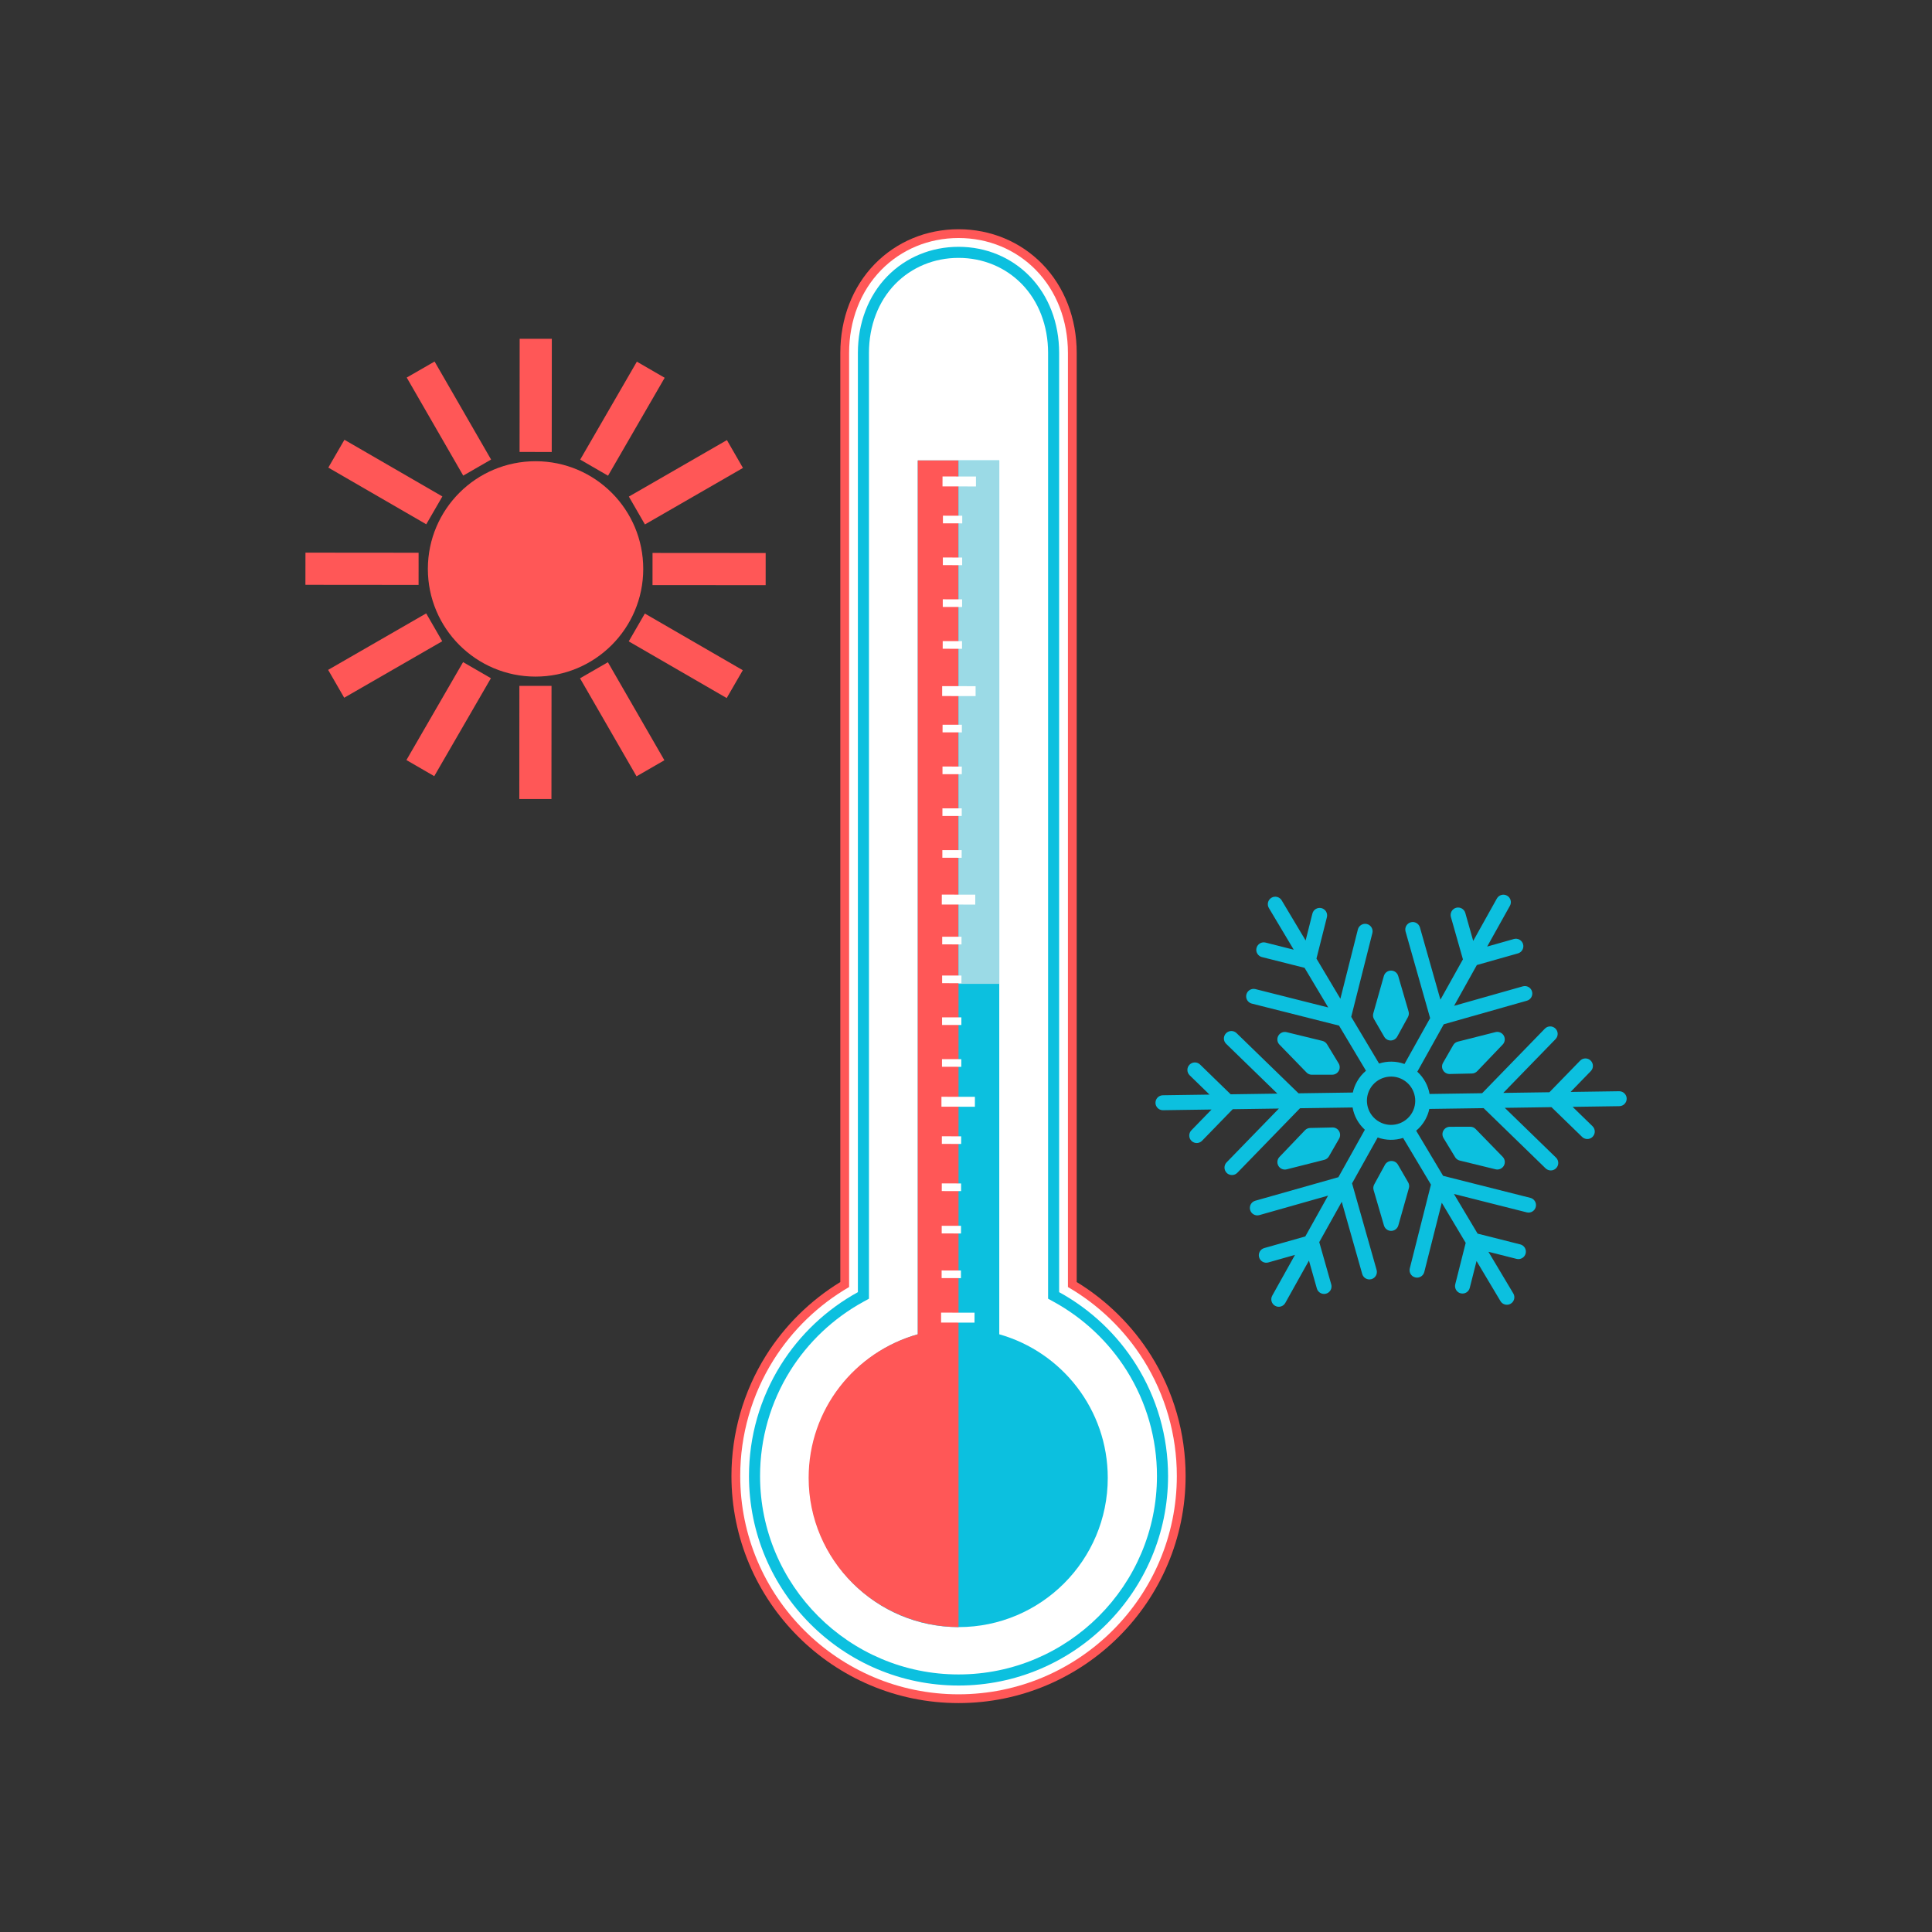 <svg xmlns="http://www.w3.org/2000/svg" xmlns:xlink="http://www.w3.org/1999/xlink" width="500" zoomAndPan="magnify" viewBox="0 0 375 375" height="500" preserveAspectRatio="xMidYMid meet" version="1.0"><rect x="0" y="0" width="375" height="375" fill="#333333" stroke="none"/><defs><clipPath id="3443679116"><path d="M 59.258 107 L 82 107 L 82 114 L 59.258 114 Z M 59.258 107 " clip-rule="nonzero"/></clipPath><clipPath id="dd746ef1cf"><path d="M 141 44.414 L 231 44.414 L 231 330.914 L 141 330.914 Z M 141 44.414 " clip-rule="nonzero"/></clipPath><clipPath id="b6b5268047"><path d="M 224 173 L 315.758 173 L 315.758 254 L 224 254 Z M 224 173 " clip-rule="nonzero"/></clipPath></defs><path fill="#ff5757" d="M 83.047 110.41 C 83.039 121.953 92.391 131.32 103.934 131.328 C 115.477 131.336 124.844 121.988 124.852 110.441 C 124.863 98.898 115.512 89.531 103.969 89.523 C 92.422 89.516 83.059 98.863 83.047 110.41 " fill-opacity="1" fill-rule="nonzero"/><path fill="#ff5757" d="M 107.09 87.727 L 100.848 87.723 L 100.867 65.758 L 107.109 65.762 L 107.09 87.727 " fill-opacity="1" fill-rule="nonzero"/><path fill="#ff5757" d="M 107.035 155.094 L 100.797 155.09 L 100.812 133.125 L 107.051 133.133 L 107.035 155.094 " fill-opacity="1" fill-rule="nonzero"/><path fill="#ff5757" d="M 95.32 89.199 L 89.914 92.316 L 78.945 73.285 L 84.352 70.172 L 95.32 89.199 " fill-opacity="1" fill-rule="nonzero"/><path fill="#ff5757" d="M 128.957 147.566 L 123.551 150.684 L 112.582 131.656 L 117.992 128.539 L 128.957 147.566 " fill-opacity="1" fill-rule="nonzero"/><path fill="#ff5757" d="M 85.863 96.359 L 82.738 101.762 L 63.727 90.762 L 66.852 85.359 L 85.863 96.359 " fill-opacity="1" fill-rule="nonzero"/><path fill="#ff5757" d="M 144.176 130.09 L 141.051 135.492 L 122.039 124.492 L 125.164 119.09 L 144.176 130.09 " fill-opacity="1" fill-rule="nonzero"/><g clip-path="url(#3443679116)"><path fill="#ff5757" d="M 81.25 107.289 L 81.246 113.531 L 59.281 113.512 L 59.289 107.27 L 81.25 107.289 " fill-opacity="1" fill-rule="nonzero"/></g><path fill="#ff5757" d="M 148.617 107.34 L 148.613 113.582 L 126.652 113.566 L 126.656 107.324 L 148.617 107.34 " fill-opacity="1" fill-rule="nonzero"/><path fill="#ff5757" d="M 82.723 119.059 L 85.84 124.465 L 66.809 135.43 L 63.691 130.023 L 82.723 119.059 " fill-opacity="1" fill-rule="nonzero"/><path fill="#ff5757" d="M 141.094 85.422 L 144.207 90.828 L 125.18 101.793 L 122.062 96.387 L 141.094 85.422 " fill-opacity="1" fill-rule="nonzero"/><path fill="#ff5757" d="M 89.883 128.516 L 95.285 131.641 L 84.289 150.652 L 78.887 147.527 L 89.883 128.516 " fill-opacity="1" fill-rule="nonzero"/><path fill="#ff5757" d="M 123.613 70.199 L 129.016 73.324 L 118.02 92.336 L 112.617 89.211 L 123.613 70.199 " fill-opacity="1" fill-rule="nonzero"/><path fill="#ff5757" d="M 186.051 327.586 C 163.387 327.586 144.949 309.152 144.949 286.488 C 144.949 278.762 147.109 271.23 151.195 264.695 C 154.648 259.18 159.438 254.5 165.035 251.156 L 166.086 250.531 L 166.086 68.5 C 166.086 62.57 168.16 57.18 171.926 53.316 C 175.613 49.551 180.629 47.477 186.051 47.477 C 191.469 47.477 196.484 49.551 200.168 53.316 C 203.938 57.18 206.012 62.57 206.012 68.5 L 206.012 250.531 L 207.059 251.156 C 212.66 254.496 217.445 259.176 220.902 264.695 C 224.988 271.219 227.148 278.754 227.148 286.488 C 227.148 309.152 208.711 327.586 186.051 327.586 " fill-opacity="1" fill-rule="nonzero"/><g clip-path="url(#dd746ef1cf)"><path fill="#ff5757" d="M 186.051 330.566 C 161.746 330.566 141.973 310.793 141.973 286.484 C 141.973 278.203 144.289 270.121 148.668 263.117 C 152.293 257.328 157.273 252.414 163.105 248.844 L 163.105 68.5 C 163.105 61.789 165.484 55.66 169.797 51.238 C 174.047 46.891 179.82 44.496 186.051 44.496 C 192.277 44.496 198.047 46.891 202.297 51.234 C 206.613 55.66 208.988 61.789 208.988 68.5 L 208.988 248.844 C 214.82 252.406 219.797 257.324 223.426 263.113 C 227.809 270.113 230.125 278.195 230.125 286.484 C 230.125 310.793 210.355 330.566 186.051 330.566 " fill-opacity="1" fill-rule="nonzero"/></g><path fill="#ffffff" d="M 186.051 328.863 C 162.688 328.863 143.676 309.852 143.676 286.484 C 143.676 278.523 145.902 270.754 150.113 264.02 C 153.777 258.172 158.844 253.277 164.812 249.812 L 164.812 68.5 C 164.812 62.238 167.016 56.527 171.016 52.43 C 174.941 48.41 180.281 46.199 186.051 46.199 C 191.816 46.199 197.156 48.41 201.082 52.426 C 205.082 56.527 207.285 62.238 207.285 68.5 L 207.285 249.812 C 213.25 253.273 218.316 258.168 221.984 264.02 C 226.195 270.746 228.422 278.516 228.422 286.484 C 228.422 309.852 209.414 328.863 186.051 328.863 " fill-opacity="1" fill-rule="nonzero"/><path fill="#0cc0df" d="M 226.719 286.488 C 226.719 308.914 208.473 327.16 186.051 327.16 C 163.625 327.16 145.379 308.914 145.379 286.488 C 145.379 278.836 147.52 271.383 151.559 264.926 C 155.258 259.02 160.422 254.152 166.516 250.805 L 166.516 68.5 C 166.516 62.684 168.547 57.398 172.234 53.617 C 175.836 49.938 180.738 47.906 186.051 47.906 C 191.359 47.906 196.262 49.938 199.859 53.617 C 203.547 57.398 205.578 62.684 205.578 68.5 L 205.578 250.805 C 211.68 254.152 216.84 259.02 220.539 264.926 C 224.578 271.375 226.719 278.836 226.719 286.488 " fill-opacity="1" fill-rule="nonzero"/><path fill="#ffffff" d="M 186.051 325.008 C 164.812 325.008 147.527 307.727 147.527 286.488 C 147.527 279.246 149.551 272.184 153.379 266.062 C 156.871 260.488 161.773 255.863 167.551 252.691 L 168.664 252.078 L 168.664 68.5 C 168.664 63.25 170.48 58.496 173.773 55.117 C 176.969 51.855 181.328 50.055 186.051 50.055 C 190.773 50.055 195.129 51.855 198.324 55.121 C 201.617 58.496 203.434 63.25 203.434 68.5 L 203.434 252.078 L 204.547 252.691 C 210.32 255.859 215.219 260.484 218.715 266.062 C 222.543 272.18 224.566 279.242 224.566 286.488 C 224.566 307.727 207.293 325.008 186.051 325.008 " fill-opacity="1" fill-rule="nonzero"/><path fill="#0cc0df" d="M 193.957 258.984 L 193.957 89.367 L 178.141 89.367 L 178.141 258.984 C 165.988 262.422 157.082 273.598 157.082 286.855 C 157.082 302.855 170.051 315.82 186.047 315.82 C 202.047 315.82 215.016 302.855 215.016 286.855 C 215.016 273.598 206.109 262.422 193.957 258.984 " fill-opacity="1" fill-rule="nonzero"/><path fill="#ff5757" d="M 186.047 89.367 L 178.141 89.367 L 178.141 258.984 C 165.855 262.422 156.957 273.598 156.957 286.855 C 156.957 302.789 169.965 315.715 186.047 315.816 L 186.047 89.367 " fill-opacity="1" fill-rule="nonzero"/><path fill="#9bdae6" d="M 193.957 190.969 L 186.047 190.969 L 186.047 89.367 L 193.957 89.367 L 193.957 190.969 " fill-opacity="1" fill-rule="nonzero"/><path fill="#ffffff" d="M 189.434 94.418 L 182.938 94.406 L 182.945 92.48 L 189.434 92.492 L 189.434 94.418 " fill-opacity="1" fill-rule="nonzero"/><path fill="#ffffff" d="M 189.363 135.113 L 182.871 135.102 L 182.875 133.176 L 189.363 133.188 L 189.363 135.113 " fill-opacity="1" fill-rule="nonzero"/><path fill="#ffffff" d="M 189.293 175.578 L 182.801 175.57 L 182.805 173.641 L 189.297 173.652 L 189.293 175.578 " fill-opacity="1" fill-rule="nonzero"/><path fill="#ffffff" d="M 189.227 214.82 L 182.734 214.809 L 182.734 212.883 L 189.23 212.895 L 189.227 214.82 " fill-opacity="1" fill-rule="nonzero"/><path fill="#ffffff" d="M 189.152 256.719 L 182.664 256.711 L 182.664 254.781 L 189.16 254.793 L 189.152 256.719 " fill-opacity="1" fill-rule="nonzero"/><path fill="#ffffff" d="M 186.77 101.586 L 183.02 101.578 L 183.023 100.094 L 186.77 100.102 L 186.77 101.586 " fill-opacity="1" fill-rule="nonzero"/><path fill="#ffffff" d="M 186.754 109.699 L 183.004 109.691 L 183.008 108.211 L 186.754 108.219 L 186.754 109.699 " fill-opacity="1" fill-rule="nonzero"/><path fill="#ffffff" d="M 186.742 117.816 L 182.992 117.809 L 182.992 116.324 L 186.742 116.332 L 186.742 117.816 " fill-opacity="1" fill-rule="nonzero"/><path fill="#ffffff" d="M 186.727 125.93 L 182.977 125.922 L 182.98 124.438 L 186.727 124.445 L 186.727 125.93 " fill-opacity="1" fill-rule="nonzero"/><path fill="#ffffff" d="M 186.699 142.156 L 182.949 142.148 L 182.953 140.668 L 186.699 140.672 L 186.699 142.156 " fill-opacity="1" fill-rule="nonzero"/><path fill="#ffffff" d="M 186.684 150.27 L 182.938 150.266 L 182.938 148.781 L 186.688 148.789 L 186.684 150.27 " fill-opacity="1" fill-rule="nonzero"/><path fill="#ffffff" d="M 186.672 158.383 L 182.922 158.379 L 182.926 156.895 L 186.672 156.902 L 186.672 158.383 " fill-opacity="1" fill-rule="nonzero"/><path fill="#ffffff" d="M 186.656 166.496 L 182.91 166.492 L 182.91 165.008 L 186.66 165.012 L 186.656 166.496 " fill-opacity="1" fill-rule="nonzero"/><path fill="#ffffff" d="M 186.629 183.309 L 182.879 183.301 L 182.883 181.82 L 186.629 181.824 L 186.629 183.309 " fill-opacity="1" fill-rule="nonzero"/><path fill="#ffffff" d="M 186.613 190.84 L 182.867 190.832 L 182.867 189.352 L 186.617 189.355 L 186.613 190.84 " fill-opacity="1" fill-rule="nonzero"/><path fill="#ffffff" d="M 186.602 198.953 L 182.855 198.949 L 182.855 197.465 L 186.602 197.469 L 186.602 198.953 " fill-opacity="1" fill-rule="nonzero"/><path fill="#ffffff" d="M 186.586 207.066 L 182.84 207.059 L 182.84 205.578 L 186.59 205.586 L 186.586 207.066 " fill-opacity="1" fill-rule="nonzero"/><path fill="#ffffff" d="M 186.562 222.039 L 182.812 222.031 L 182.816 220.551 L 186.566 220.559 L 186.562 222.039 " fill-opacity="1" fill-rule="nonzero"/><path fill="#ffffff" d="M 186.547 231.191 L 182.797 231.184 L 182.801 229.699 L 186.547 229.707 L 186.547 231.191 " fill-opacity="1" fill-rule="nonzero"/><path fill="#ffffff" d="M 186.531 239.418 L 182.785 239.41 L 182.785 237.926 L 186.535 237.934 L 186.531 239.418 " fill-opacity="1" fill-rule="nonzero"/><path fill="#ffffff" d="M 186.516 248.086 L 182.77 248.078 L 182.77 246.594 L 186.52 246.602 L 186.516 248.086 " fill-opacity="1" fill-rule="nonzero"/><g clip-path="url(#b6b5268047)"><path fill="#0cc0df" d="M 267.723 217.746 C 265.465 216.484 264.652 213.625 265.91 211.367 C 267.172 209.109 270.035 208.297 272.293 209.555 C 274.551 210.816 275.363 213.68 274.105 215.938 C 272.84 218.195 269.98 219.008 267.723 217.746 Z M 293.734 251.059 L 288.902 242.969 L 294.367 244.348 C 295.145 244.543 295.934 244.074 296.129 243.297 C 296.328 242.52 295.855 241.73 295.078 241.535 L 286.801 239.445 L 282.211 231.75 L 296.332 235.316 C 297.109 235.516 297.898 235.043 298.094 234.266 C 298.289 233.488 297.82 232.699 297.043 232.504 L 280.109 228.23 L 274.879 219.469 C 275.57 218.891 276.172 218.18 276.637 217.348 C 277.012 216.672 277.277 215.965 277.43 215.242 L 287.973 215.09 L 299.996 226.773 C 300.09 226.863 300.191 226.941 300.305 226.996 C 300.863 227.309 301.582 227.223 302.047 226.742 C 302.605 226.168 302.594 225.25 302.02 224.691 L 292.078 215.031 L 301.141 214.898 L 307.086 220.672 C 307.18 220.766 307.281 220.84 307.391 220.898 C 307.949 221.211 308.668 221.125 309.133 220.641 C 309.691 220.07 309.68 219.152 309.105 218.594 L 305.246 214.84 L 314.309 214.707 C 315.109 214.699 315.75 214.039 315.738 213.238 C 315.727 212.438 315.066 211.797 314.266 211.809 L 304.848 211.945 L 308.773 207.902 C 309.332 207.328 309.316 206.41 308.742 205.852 C 308.168 205.293 307.25 205.305 306.691 205.883 L 300.742 212.004 L 291.785 212.133 L 301.934 201.688 C 302.492 201.113 302.477 200.195 301.906 199.637 C 301.332 199.078 300.414 199.09 299.855 199.664 L 287.684 212.191 L 277.48 212.34 C 277.191 210.703 276.371 209.172 275.098 208.02 L 280.234 198.812 L 296.367 194.238 C 297.137 194.023 297.586 193.219 297.367 192.449 C 297.148 191.68 296.348 191.23 295.574 191.449 L 282.238 195.23 L 286.656 187.312 L 294.629 185.055 C 295.398 184.836 295.844 184.035 295.629 183.262 C 295.41 182.492 294.605 182.043 293.836 182.262 L 288.656 183.73 L 293.074 175.816 C 293.465 175.117 293.215 174.234 292.516 173.844 C 291.816 173.449 290.934 173.703 290.543 174.402 L 285.949 182.629 L 284.414 177.203 C 284.195 176.434 283.391 175.988 282.621 176.203 C 281.852 176.422 281.402 177.227 281.621 177.996 L 283.953 186.207 L 279.586 194.035 L 275.609 180.02 C 275.391 179.25 274.59 178.801 273.82 179.02 C 273.051 179.238 272.602 180.043 272.82 180.812 L 277.586 197.617 L 272.613 206.52 C 270.988 205.926 269.254 205.926 267.68 206.434 L 262.27 197.371 L 266.375 181.117 C 266.574 180.344 266.102 179.555 265.324 179.355 C 264.547 179.16 263.762 179.633 263.562 180.406 L 260.168 193.852 L 255.523 186.062 L 257.551 178.031 C 257.746 177.254 257.277 176.465 256.5 176.27 C 255.723 176.074 254.934 176.543 254.738 177.32 L 253.422 182.543 L 248.773 174.758 C 248.367 174.07 247.473 173.844 246.785 174.254 C 246.102 174.668 245.875 175.555 246.285 176.242 L 251.113 184.336 L 245.648 182.953 C 244.871 182.758 244.082 183.23 243.887 184.008 C 243.723 184.656 244.027 185.312 244.586 185.625 C 244.691 185.688 244.812 185.734 244.938 185.766 L 253.215 187.855 L 257.809 195.551 L 243.684 191.984 C 242.906 191.789 242.117 192.258 241.922 193.035 C 241.762 193.688 242.062 194.344 242.621 194.656 C 242.73 194.715 242.848 194.766 242.973 194.797 L 259.906 199.07 L 265.137 207.832 C 264.445 208.41 263.844 209.121 263.383 209.953 C 263.004 210.629 262.738 211.336 262.586 212.059 L 252.043 212.211 L 240.02 200.531 C 239.445 199.973 238.527 199.984 237.969 200.559 C 237.41 201.133 237.422 202.055 238 202.609 L 247.941 212.27 L 238.875 212.402 L 232.934 206.629 C 232.359 206.066 231.438 206.086 230.883 206.66 C 230.324 207.234 230.336 208.152 230.91 208.711 L 234.77 212.461 L 225.711 212.59 C 224.906 212.602 224.27 213.262 224.277 214.062 C 224.285 214.602 224.586 215.066 225.023 215.309 C 225.238 215.43 225.488 215.496 225.754 215.492 L 235.168 215.355 L 231.242 219.398 C 230.684 219.973 230.699 220.895 231.273 221.449 C 231.367 221.543 231.469 221.617 231.578 221.676 C 232.137 221.992 232.855 221.898 233.324 221.418 L 239.273 215.297 L 248.234 215.168 L 238.082 225.613 C 237.523 226.191 237.539 227.109 238.113 227.668 C 238.203 227.758 238.309 227.832 238.414 227.891 C 238.977 228.203 239.695 228.117 240.164 227.637 L 252.332 215.109 L 262.535 214.961 C 262.824 216.598 263.648 218.129 264.918 219.281 L 259.781 228.492 L 243.648 233.062 C 242.879 233.281 242.434 234.082 242.652 234.852 C 242.867 235.621 243.672 236.07 244.441 235.852 L 257.781 232.07 L 253.359 239.992 L 245.387 242.25 C 244.617 242.469 244.172 243.27 244.391 244.039 C 244.5 244.426 244.754 244.73 245.078 244.91 C 245.402 245.094 245.793 245.148 246.18 245.039 L 251.359 243.57 L 246.941 251.484 C 246.551 252.184 246.801 253.07 247.5 253.461 C 248.199 253.852 249.086 253.602 249.473 252.902 L 254.066 244.676 L 255.602 250.098 C 255.824 250.867 256.625 251.316 257.395 251.098 C 258.168 250.879 258.613 250.078 258.395 249.305 L 256.066 241.094 L 260.434 233.27 L 264.406 247.281 C 264.516 247.664 264.77 247.973 265.094 248.152 C 265.418 248.332 265.812 248.391 266.199 248.281 C 266.969 248.062 267.414 247.262 267.199 246.492 L 262.434 229.688 L 267.406 220.781 C 269.027 221.375 270.762 221.375 272.34 220.871 L 277.746 229.93 L 273.641 246.184 C 273.477 246.832 273.777 247.492 274.336 247.805 C 274.445 247.863 274.566 247.91 274.691 247.945 C 275.469 248.141 276.258 247.668 276.453 246.891 L 279.848 233.449 L 284.492 241.238 L 282.465 249.27 C 282.301 249.922 282.605 250.582 283.164 250.895 C 283.273 250.953 283.391 251 283.516 251.031 C 284.293 251.227 285.082 250.758 285.277 249.98 L 286.598 244.762 L 291.242 252.547 C 291.379 252.77 291.562 252.949 291.777 253.066 C 292.215 253.312 292.77 253.32 293.23 253.047 C 293.918 252.637 294.141 251.746 293.734 251.059 " fill-opacity="1" fill-rule="nonzero"/></g><path fill="#0cc0df" d="M 266.695 197.812 L 268.676 201.234 C 268.809 201.465 269 201.648 269.223 201.773 C 269.441 201.895 269.691 201.961 269.945 201.957 C 270.473 201.949 270.953 201.664 271.203 201.203 L 273.281 197.414 C 273.465 197.074 273.508 196.68 273.398 196.309 L 271.391 189.434 C 271.211 188.812 270.641 188.387 269.992 188.391 C 269.348 188.391 268.781 188.82 268.605 189.445 L 266.555 196.691 C 266.445 197.07 266.496 197.473 266.695 197.812 " fill-opacity="1" fill-rule="nonzero"/><path fill="#0cc0df" d="M 253.594 208.164 C 253.691 208.266 253.805 208.352 253.926 208.422 C 254.141 208.539 254.387 208.605 254.637 208.605 L 258.59 208.598 C 259.113 208.598 259.594 208.312 259.852 207.855 C 260.109 207.398 260.098 206.84 259.824 206.395 L 257.578 202.699 C 257.383 202.371 257.059 202.133 256.684 202.039 L 249.73 200.344 C 249.102 200.188 248.445 200.473 248.125 201.031 C 247.805 201.594 247.891 202.301 248.344 202.762 L 253.594 208.164 " fill-opacity="1" fill-rule="nonzero"/><path fill="#0cc0df" d="M 248.137 226.293 C 248.273 226.523 248.465 226.707 248.684 226.828 C 249 227.004 249.379 227.062 249.746 226.969 L 257.047 225.121 C 257.43 225.027 257.754 224.781 257.949 224.438 L 259.922 221.012 C 260.18 220.559 260.18 220 259.91 219.551 C 259.645 219.098 259.152 218.828 258.633 218.84 L 254.309 218.938 C 253.922 218.945 253.559 219.105 253.293 219.383 L 248.344 224.562 C 247.895 225.027 247.812 225.734 248.137 226.293 " fill-opacity="1" fill-rule="nonzero"/><path fill="#0cc0df" d="M 273.32 229.488 L 271.34 226.066 C 271.078 225.613 270.59 225.34 270.07 225.344 C 269.543 225.352 269.062 225.641 268.812 226.098 L 266.738 229.891 C 266.551 230.227 266.508 230.625 266.617 230.992 L 268.625 237.867 C 268.734 238.242 268.984 238.547 269.309 238.73 C 269.52 238.848 269.766 238.914 270.023 238.914 C 270.668 238.91 271.234 238.48 271.414 237.859 L 273.465 230.609 C 273.574 230.23 273.52 229.828 273.32 229.488 " fill-opacity="1" fill-rule="nonzero"/><path fill="#0cc0df" d="M 286.422 219.141 C 286.148 218.855 285.773 218.699 285.379 218.699 L 281.43 218.707 C 280.906 218.707 280.422 218.988 280.164 219.445 C 279.91 219.902 279.918 220.461 280.191 220.906 L 282.438 224.605 C 282.566 224.82 282.75 224.996 282.969 225.117 C 283.078 225.18 283.203 225.23 283.332 225.262 L 290.289 226.961 C 290.918 227.113 291.57 226.832 291.891 226.27 C 292.211 225.711 292.125 225.004 291.672 224.539 L 286.422 219.141 " fill-opacity="1" fill-rule="nonzero"/><path fill="#0cc0df" d="M 291.879 201.008 C 291.551 200.449 290.895 200.176 290.27 200.332 L 282.969 202.18 C 282.59 202.273 282.262 202.52 282.066 202.859 L 280.094 206.289 C 279.836 206.742 279.836 207.301 280.105 207.75 C 280.238 207.977 280.426 208.156 280.645 208.277 C 280.867 208.402 281.121 208.469 281.387 208.461 L 285.707 208.367 C 286.094 208.355 286.457 208.195 286.723 207.918 L 291.676 202.742 C 292.121 202.273 292.203 201.566 291.879 201.008 " fill-opacity="1" fill-rule="nonzero"/></svg>